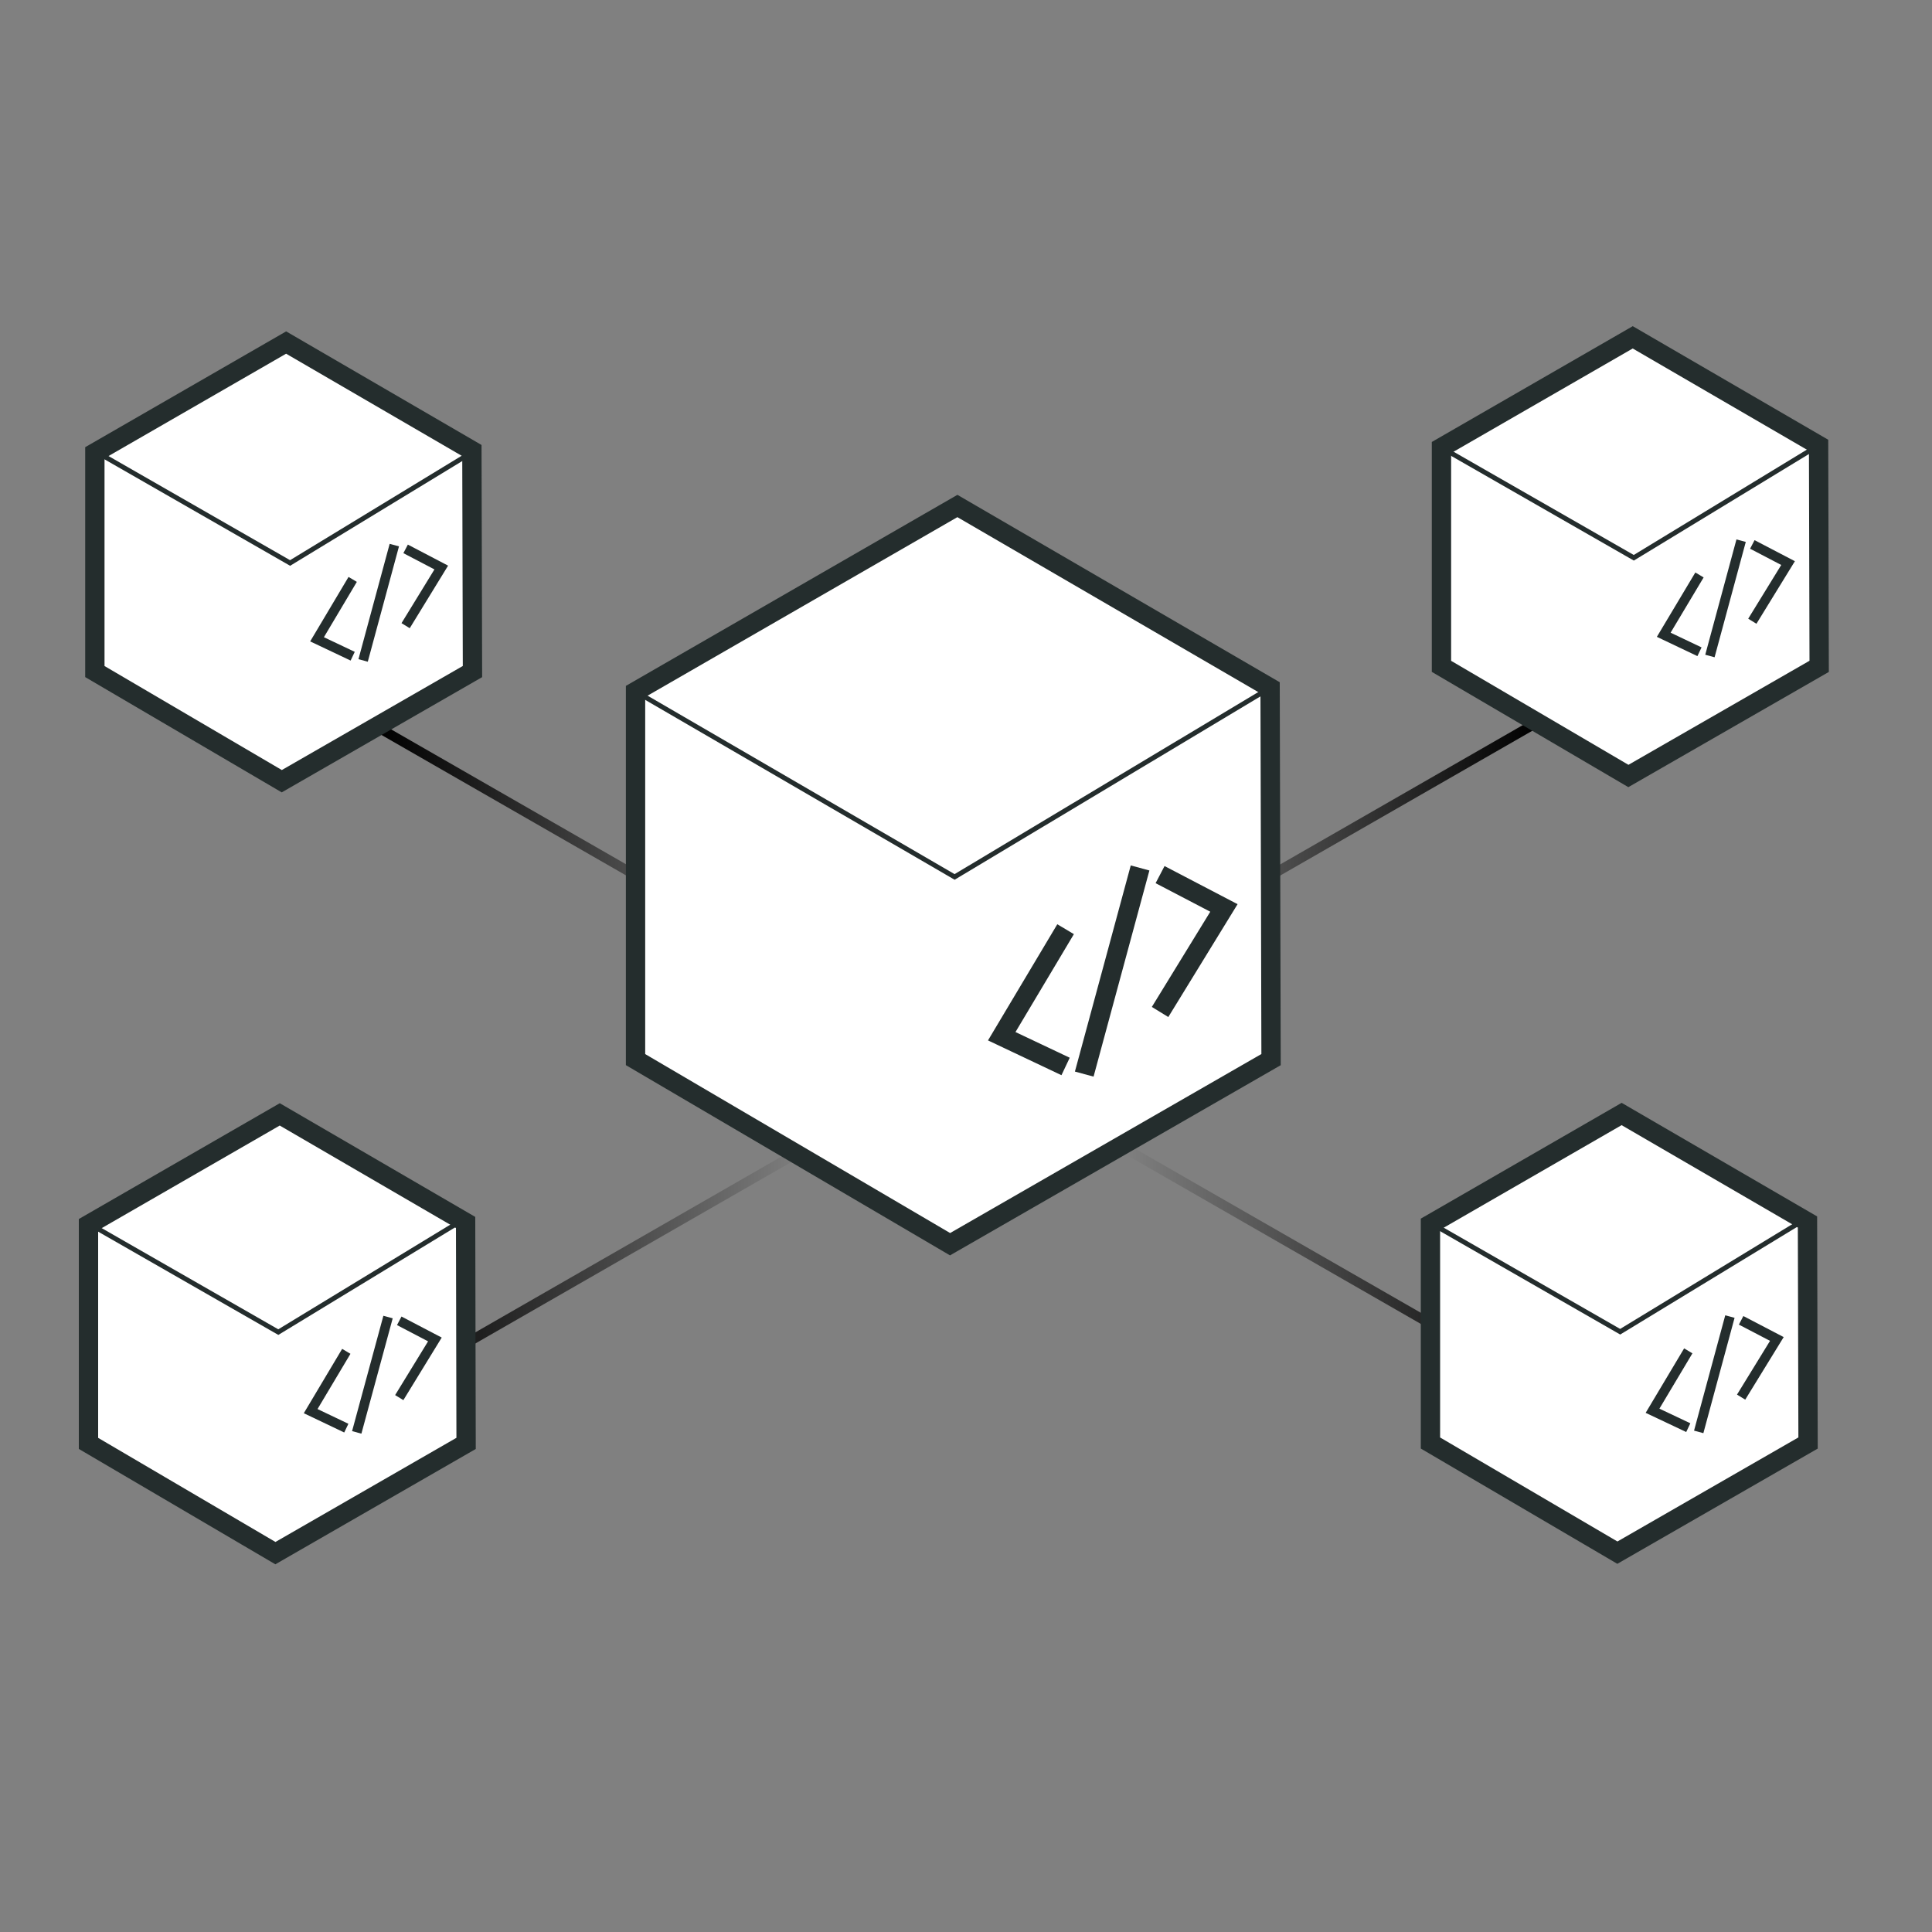 <?xml version="1.0" encoding="UTF-8"?>
<svg id="problems" xmlns="http://www.w3.org/2000/svg" xmlns:xlink="http://www.w3.org/1999/xlink" viewBox="0 0 200 200">
  <rect x="0" y="0" width="200" height="200" fill="#808080" stroke="none"/>
  <defs>
    <style>
      .cls-1 {
        fill: #fff;
      }

      .cls-1, .cls-2, .cls-3, .cls-4, .cls-5, .cls-6, .cls-7, .cls-8 {
        stroke-miterlimit: 10;
      }

      .cls-1, .cls-5 {
        stroke-width: 2px;
      }

      .cls-1, .cls-5, .cls-6, .cls-8 {
        stroke: #242d2d;
      }

      .cls-2 {
        stroke: url(#linear-gradient-4);
      }

      .cls-2, .cls-3, .cls-4, .cls-5, .cls-6, .cls-7, .cls-8 {
        fill: none;
      }

      .cls-3 {
        stroke: url(#linear-gradient-3);
      }

      .cls-4 {
        stroke: url(#linear-gradient-2);
      }

      .cls-6 {
        stroke-width: .5px;
      }

      .cls-7 {
        stroke: url(#linear-gradient);
      }
    </style>
    <linearGradient id="linear-gradient" x1="32.55" y1="43.44" x2="76.81" y2="43.44" gradientTransform="translate(83.95 175.06) scale(1 -1)" gradientUnits="userSpaceOnUse">
      <stop offset="0" stop-color="#000" stop-opacity="0"/>
      <stop offset="1" stop-color="#000"/>
    </linearGradient>
    <linearGradient id="linear-gradient-2" x1="83.54" y1="88.09" x2="39.28" y2="88.09" gradientTransform="matrix(1,0,0,1,0,0)" xlink:href="#linear-gradient"/>
    <linearGradient id="linear-gradient-3" x1="114.81" y1="87.53" x2="159.07" y2="87.53" gradientTransform="matrix(1,0,0,1,0,0)" xlink:href="#linear-gradient"/>
    <linearGradient id="linear-gradient-4" x1="34.62" y1="43.48" x2="78.88" y2="43.48" gradientTransform="translate(118.02 175.06) rotate(-180)" xlink:href="#linear-gradient"/>
  </defs>
  <line class="cls-7" x1="116.75" y1="119.06" x2="160.52" y2="144.19"/>
  <line class="cls-4" x1="83.29" y1="100.66" x2="39.53" y2="75.53"/>
  <line class="cls-3" x1="115.06" y1="100.09" x2="158.82" y2="74.96"/>
  <line class="cls-2" x1="83.15" y1="119.01" x2="39.39" y2="144.14"/>
  <polygon class="cls-1" points="65.79 71.58 65.79 109.69 98.35 128.8 131.58 109.69 131.48 71.2 99.11 52.38 65.79 71.58"/>
  <polygon class="cls-1" points="149.22 46.33 149.22 68.98 168.57 80.33 188.32 68.98 188.26 46.1 169.02 34.92 149.22 46.33"/>
  <polygon class="cls-1" points="9.82 46.87 9.82 69.52 29.17 80.87 48.91 69.52 48.85 46.64 29.62 35.46 9.82 46.87"/>
  <polygon class="cls-1" points="9.16 126.77 9.16 149.42 28.51 160.78 48.25 149.42 48.2 126.55 28.96 115.36 9.16 126.77"/>
  <polygon class="cls-6" points="65.79 71.58 98.82 90.78 131.48 71.2 99.11 52.38 65.79 71.58"/>
  <g>
    <polyline class="cls-5" points="110.31 96.19 103.7 107.27 110.31 110.4"/>
    <polyline class="cls-5" points="120.09 90.54 126.7 93.99 120.09 104.76"/>
    <line class="cls-5" x1="118.02" y1="89.85" x2="112.24" y2="111.19"/>
  </g>
  <g>
    <polyline class="cls-8" points="175.93 59.52 172.23 65.71 175.93 67.47"/>
    <polyline class="cls-8" points="181.4 56.36 185.1 58.29 181.4 64.31"/>
    <line class="cls-8" x1="180.24" y1="55.97" x2="177.01" y2="67.91"/>
  </g>
  <g>
    <polyline class="cls-8" points="35.85 139.89 32.16 146.08 35.85 147.84"/>
    <polyline class="cls-8" points="41.33 136.73 45.02 138.66 41.33 144.68"/>
    <line class="cls-8" x1="40.17" y1="136.34" x2="36.93" y2="148.28"/>
  </g>
  <g>
    <polyline class="cls-8" points="36.51 59.98 32.82 66.18 36.51 67.93"/>
    <polyline class="cls-8" points="41.99 56.82 45.68 58.75 41.99 64.77"/>
    <line class="cls-8" x1="40.82" y1="56.43" x2="37.59" y2="68.37"/>
  </g>
  <polyline class="cls-6" points="149.22 46.33 169.13 57.74 188.26 46.1"/>
  <polyline class="cls-6" points="8.9 126.49 28.81 137.9 47.94 126.26"/>
  <polyline class="cls-6" points="10.12 46.86 30.03 58.28 49.16 46.64"/>
  <g>
    <polygon class="cls-1" points="148.08 126.73 148.08 149.38 167.43 160.73 187.17 149.38 187.11 126.5 167.87 115.32 148.08 126.73"/>
    <g>
      <polyline class="cls-8" points="174.77 139.84 171.07 146.04 174.77 147.79"/>
      <polyline class="cls-8" points="180.24 136.68 183.94 138.61 180.24 144.63"/>
      <line class="cls-8" x1="179.08" y1="136.29" x2="175.85" y2="148.23"/>
    </g>
    <polyline class="cls-6" points="147.82 126.44 167.72 137.86 186.85 126.22"/>
  </g>
</svg>